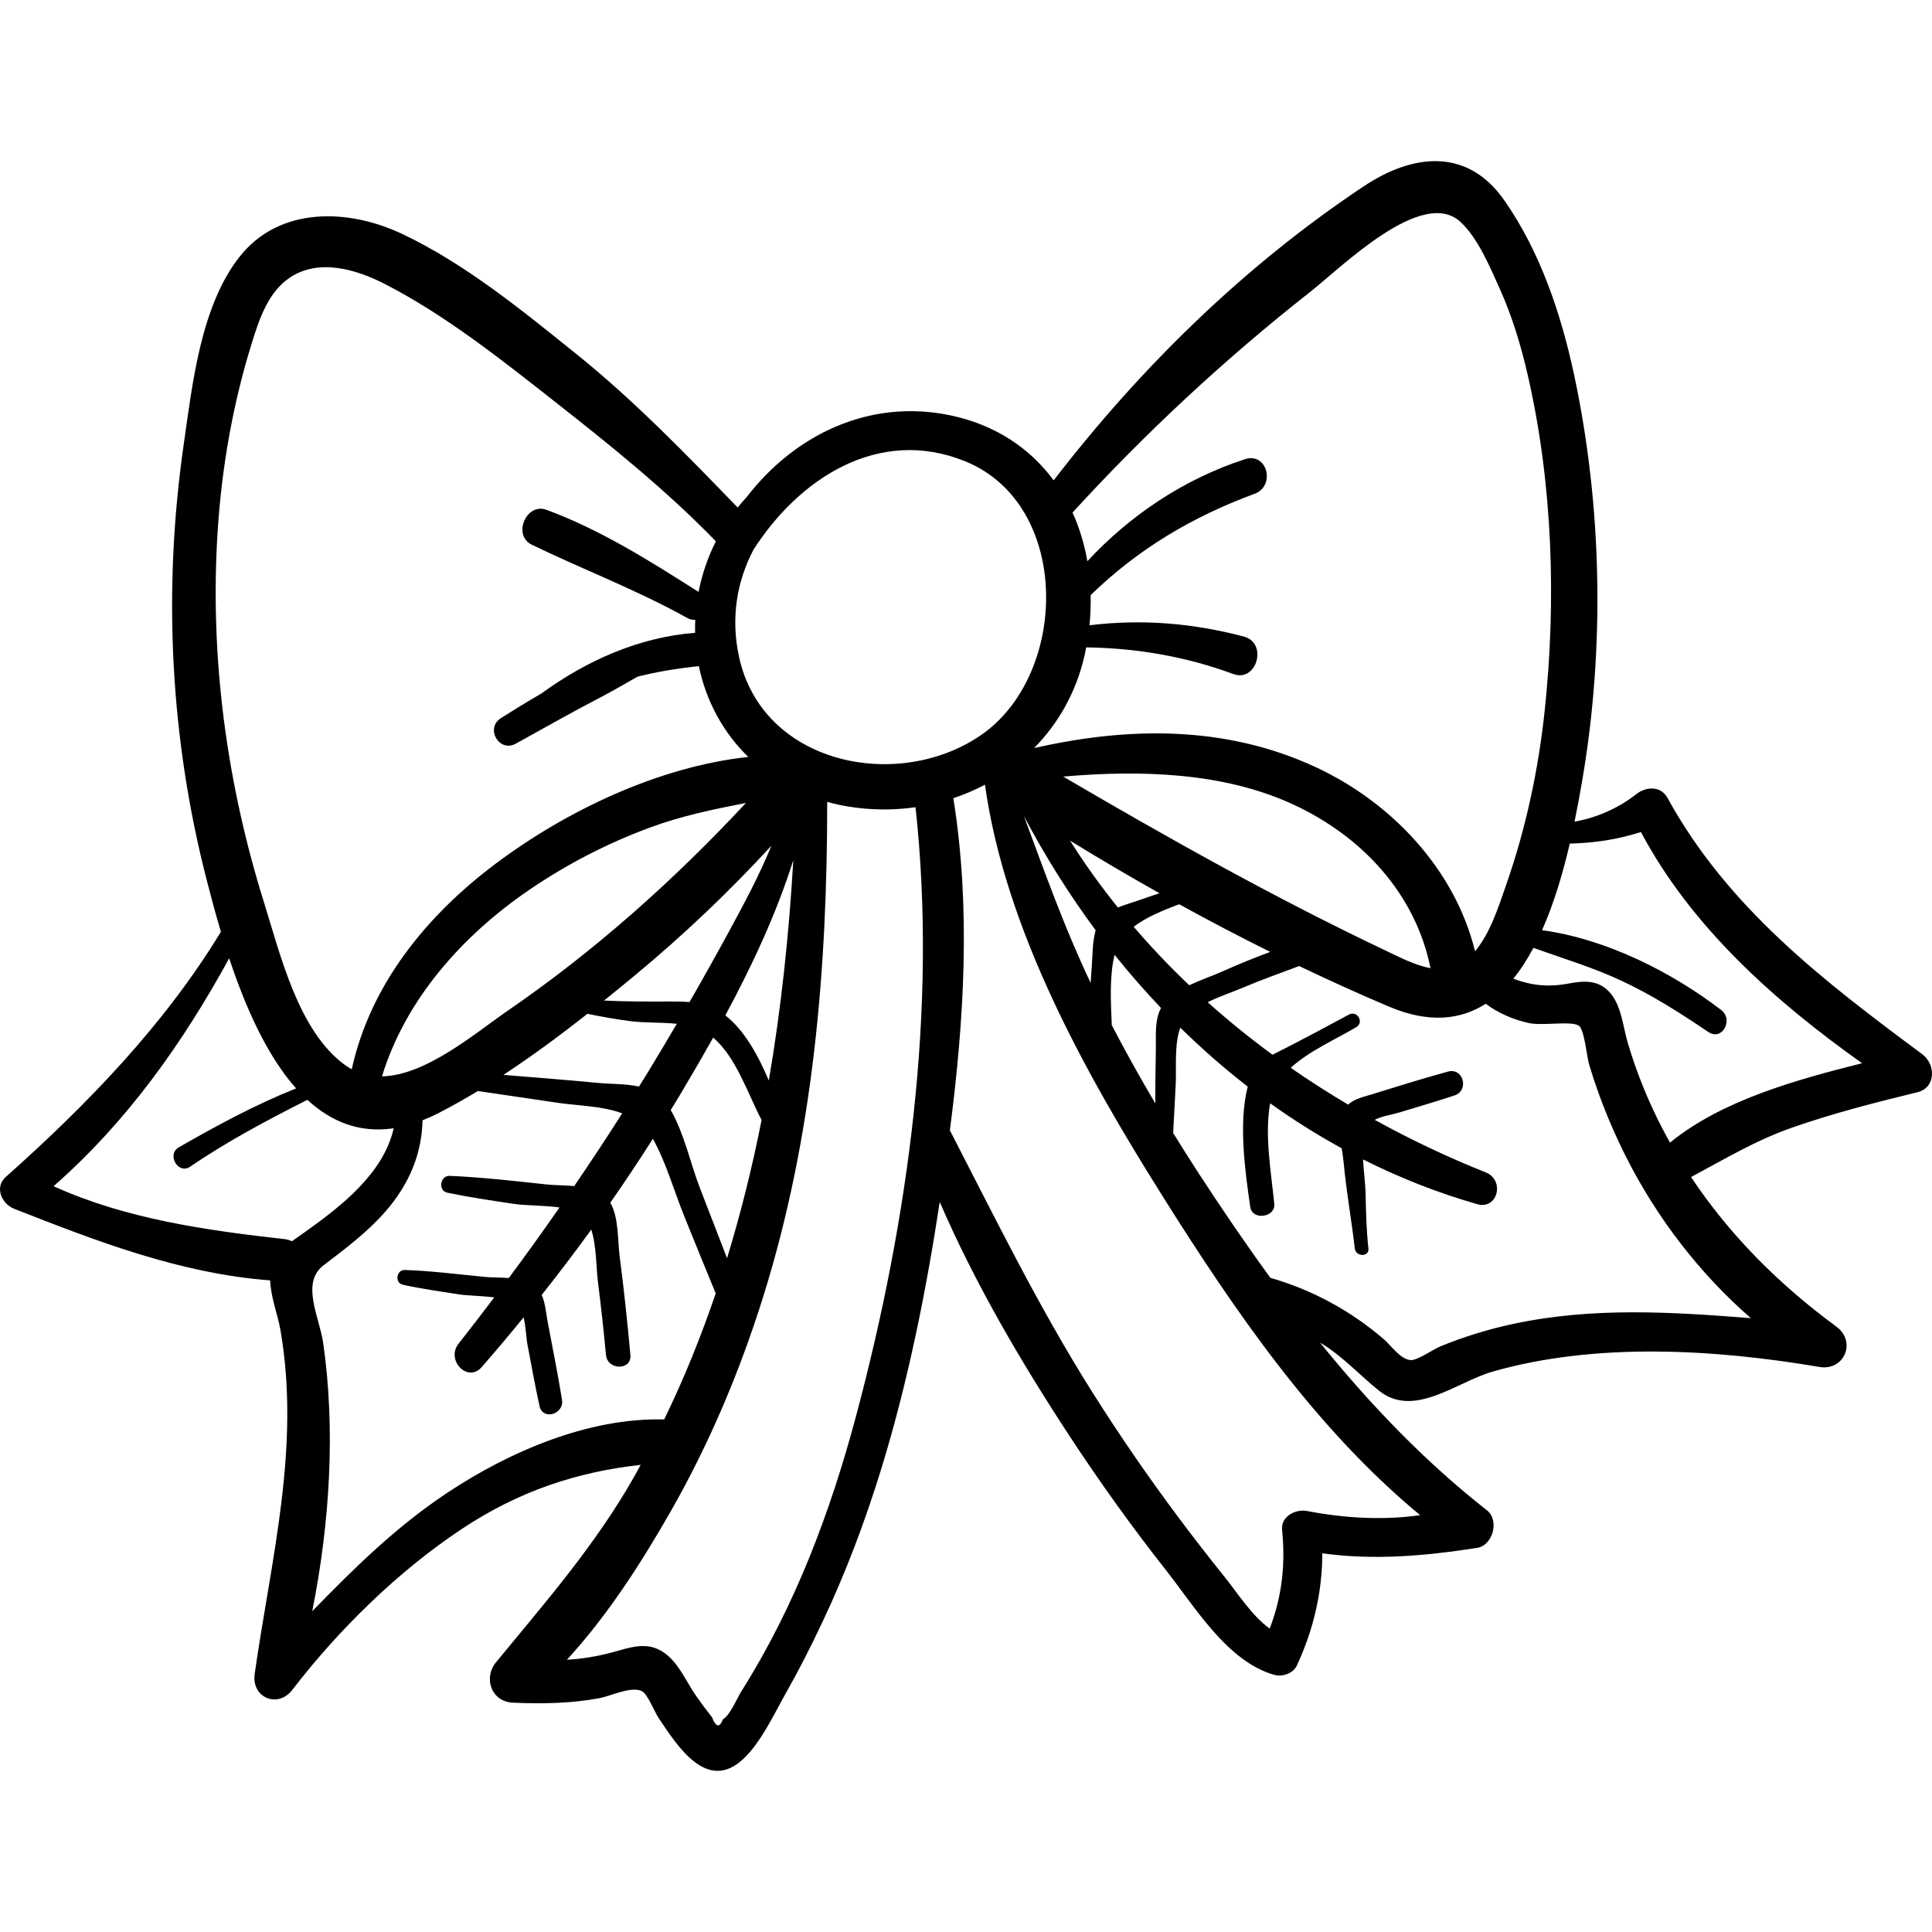 <?xml version="1.0" encoding="iso-8859-1"?>
<!-- Generator: Adobe Illustrator 19.0.0, SVG Export Plug-In . SVG Version: 6.00 Build 0)  -->
<svg version="1.1" id="Capa_1" xmlns="http://www.w3.org/2000/svg" xmlns:xlink="http://www.w3.org/1999/xlink" x="0px" y="0px"
	 viewBox="0 0 512 512" style="enable-background:new 0 0 512 512;" xml:space="preserve">
<g>
	<g>
		<path d="M509.422,279.378c-26.153-19.406-51.568-38.836-67.518-67.924c-1.772-3.232-5.656-3.034-8.184-1.055
			c-4.852,3.8-10.492,6.281-16.444,7.345c0.81-3.96,1.487-7.724,2.06-11.074c5.972-34.971,5.248-72.497-2.155-107.224
			c-3.441-16.141-9.015-32.802-18.573-46.422c-9.803-13.971-24.231-12.308-37.295-3.595c-31.664,21.12-58.919,47.834-82.08,77.868
			c-6.233-8.444-15.398-14.732-27.447-17.243c-21.569-4.495-41.29,5.335-53.814,21.56c-0.862,0.928-1.684,1.894-2.48,2.883
			c-13.765-14.205-27.332-28.276-42.801-40.719c-14.281-11.487-29.491-23.933-46.146-31.8c-14.272-6.741-32.568-7.341-43.129,6.157
			c-10.257,13.11-12.422,33.646-14.722,49.58c-5.587,38.715-3.623,78.082,6.205,115.976c1.025,3.952,2.225,8.469,3.641,13.238
			c-15.012,24.722-35.542,45.869-57.012,64.984c-3.103,2.763-1.031,7.145,2.224,8.425c22.084,8.687,44.023,17.154,67.846,18.981
			c0.13,4.404,2.051,9.256,2.72,13.131c5.376,31.118-2.468,60.614-6.827,91.178c-0.89,6.239,6.11,9.233,9.976,4.206
			c12.344-16.051,28.06-31.46,44.941-42.661c14.983-9.942,30.353-15.09,47.378-16.969c-0.597,1.085-1.179,2.177-1.791,3.254
			c-10.302,18.11-23.387,33.051-36.517,49.026c-3.446,4.193-1.29,10.49,4.449,10.741c7.803,0.341,15.268,0.224,22.972-1.198
			c2.918-0.539,8.38-3.238,11.189-1.869c1.558,0.76,3.336,5.47,4.463,7.15c5.096,7.596,12.881,19.861,22.5,10.759
			c4.772-4.515,8.143-11.967,11.352-17.624c3.374-5.949,6.46-12.063,9.389-18.242c6.276-13.239,11.465-26.985,15.765-40.986
			c7.087-23.073,11.842-46.812,15.483-70.675c9.416,21.734,21.591,42.491,34.485,62.143c8.03,12.239,16.584,24.142,25.639,35.645
			c7.634,9.697,16.116,23.991,28.533,27.527c2.067,0.589,4.995-0.35,5.96-2.425c4.424-9.513,6.754-19.455,6.771-29.782
			c13.795,1.873,26.968,0.723,41.004-1.438c4.21-0.648,5.992-7.32,2.629-9.958c-16.553-12.982-31.047-28.144-44.23-44.438
			c0.11,0.067,0.226,0.122,0.336,0.189c5.791,3.548,10.045,8.329,15.237,12.506c9.308,7.487,20.511-2.245,30.152-5.011
			c27.287-7.829,58.825-5.954,86.568-1.247c6.651,1.128,9.949-6.699,4.51-10.698c-15.132-11.126-28.244-24.224-38.485-39.62
			c8.883-4.746,17.235-9.805,27.023-13.195c10.769-3.73,21.865-6.59,32.932-9.277C513.143,288.237,512.976,282.016,509.422,279.378z
			 M329.606,168.687c-13.618-3.591-27.094-4.662-40.879-2.984c0.266-2.677,0.365-5.345,0.304-7.985
			c12.612-12.264,26.977-20.78,43.44-26.856c5.656-2.087,3.37-11.088-2.529-9.174c-16.021,5.199-30.359,14.743-41.779,27.037
			c-0.794-4.506-2.091-8.849-3.93-12.893c19.267-21.072,40.481-40.799,62.922-58.424c8.211-6.449,29.719-27.972,39.89-18.593
			c4.659,4.296,7.872,12.095,10.422,17.747c3.354,7.435,5.681,15.297,7.492,23.236c6.516,28.567,7.495,59.412,4.405,88.493
			c-1.664,15.665-4.979,31.223-10.178,46.104c-2.058,5.891-4.194,12.771-8.275,17.708c-5.353-21.737-22.177-39.512-42.308-48.84
			c-23.916-11.082-49.662-10.681-74.552-5.011c6.353-6.475,11.087-14.69,13.329-24.358c0.18-0.776,0.312-1.554,0.462-2.332
			c13.369,0.18,26.429,2.421,39.022,7.07C333.036,180.915,336.102,170.401,329.606,168.687z M306.311,278.38
			c-0.107,4.678-0.14,9.356-0.146,14.035c-4.023-6.809-7.881-13.715-11.529-20.732c-0.268-6.091-0.658-13.126,0.748-18.637
			c3.896,4.881,8.012,9.569,12.298,14.086C305.898,270.435,306.394,274.773,306.311,278.38z M283.575,222.777
			c7.778,4.794,15.693,9.439,23.696,13.943c-1.962,0.657-3.922,1.317-5.874,2.005c-1.605,0.566-3.442,1.068-5.158,1.77
			C291.708,234.831,287.447,228.945,283.575,222.777z M290.362,246.532c-0.895,3.058-0.8,6.786-1.032,9.612
			c-0.118,1.443-0.212,2.886-0.297,4.328c-6.885-14.446-12.165-29.316-17.688-44.21
			C276.923,226.817,283.277,236.962,290.362,246.532z M300.439,245.602c3.376-2.575,7.901-4.428,12.076-5.956
			c7.95,4.38,15.997,8.589,24.109,12.619c-4.356,1.602-8.649,3.388-12.88,5.268c-2.468,1.097-5.642,2.174-8.582,3.565
			C309.995,256.182,305.074,251.016,300.439,245.602z M281.762,205.805c20.635-1.8,42.582-1.129,61.021,7.418
			c18.186,8.43,32.347,23.637,36.315,43.348c-4.076-0.729-8.262-2.935-12.191-4.802C337.715,237.899,309.62,222.12,281.762,205.805z
			 M57.692,140.588c1.093-16.815,4.022-33.571,9.04-49.671c1.974-6.333,4.338-13.563,10.149-17.395
			c7.763-5.119,17.631-2.098,25.212,1.796c15.837,8.135,30.686,19.917,44.641,30.882c14.811,11.638,29.777,23.64,42.906,37.18
			c0.025,0.026,0.053,0.041,0.079,0.066c-2.042,4.039-3.604,8.443-4.556,13.243c-0.012,0.061-0.019,0.121-0.031,0.182
			c-12.839-8.164-25.973-16.484-40.32-21.769c-5.342-1.968-9.053,6.747-3.898,9.245c13.68,6.627,27.875,11.988,41.196,19.411
			c0.745,0.415,1.468,0.551,2.136,0.497c-0.057,1.156-0.059,2.301-0.036,3.44c-14.893,1.186-28.772,7.357-40.755,16.107
			c-3.7,2.134-7.282,4.341-10.699,6.504c-4.254,2.693-0.478,9.223,3.956,6.768c7.676-4.249,15.301-8.588,23.095-12.62
			c2.809-1.453,5.91-3.326,9.145-5.125c5.267-1.333,10.701-2.227,16.261-2.788c1.902,9.268,6.447,17.592,13.083,24.056
			c-23.922,2.581-48.493,14.423-67.068,28.385c-18.233,13.705-33.099,31.974-38.005,54.38c-0.605-0.329-1.204-0.688-1.791-1.115
			c-12.381-8.991-17.152-29.304-21.476-43.123C60.01,207.33,55.53,173.865,57.692,140.588z M155.679,268.674
			c3.84,0.775,7.693,1.481,11.586,1.964c3.706,0.459,8.06,0.26,12.098,0.683c-2.559,4.364-5.144,8.714-7.784,13.029
			c-0.736,1.204-1.493,2.395-2.237,3.595c-3.566-0.766-7.574-0.647-10.817-0.958c-8.365-0.802-16.744-1.445-25.12-2.133
			C141.06,279.833,148.493,274.334,155.679,268.674z M101.232,285.253c6.271-20.496,21.359-37.343,38.904-49.348
			c9.96-6.814,20.756-12.398,32.075-16.583c8.401-3.106,16.881-4.855,25.47-6.532c-19.075,20.467-39.925,39.108-63.043,54.997
			C126.01,273.719,112.96,285,101.232,285.253z M180.543,289.589c2.849-4.801,5.685-9.67,8.444-14.608
			c6.011,5.042,9.148,14.749,12.837,21.84c-2.441,12.372-5.479,24.597-9.146,36.612c-2.404-6.239-4.827-12.47-7.237-18.706
			c-2.368-6.126-4.191-14.536-7.693-20.553C178.679,292.646,179.629,291.13,180.543,289.589z M192.218,269.086
			c7.113-13.212,13.517-26.911,18.016-41.128c-1.135,19.517-3.179,39.091-6.492,58.403
			C200.929,279.661,197.242,272.998,192.218,269.086z M192.979,247.239c-3.343,6.15-6.762,12.259-10.255,18.325
			c-1.829-0.161-3.708-0.16-5.63-0.153c-5.701,0.02-11.356,0.034-17.012-0.258c2.763-2.225,5.502-4.457,8.189-6.685
			c12.806-10.617,24.896-22.081,36.144-34.328C201.191,232.098,197.055,239.74,192.979,247.239z M77.371,328.945
			c-0.583-0.274-1.222-0.485-1.952-0.567c-20.701-2.317-42.073-5.323-61.223-14.018c19.445-17.071,34.173-37.818,46.546-60.406
			c4.124,12.448,9.784,25.569,17.731,34.482c-10.795,4.309-20.973,9.811-31.078,15.614c-3.345,1.921-0.141,7.292,3.003,5.137
			c9.852-6.752,20.421-12.32,31.057-17.718c6.244,5.739,13.766,8.902,22.876,7.533c-2.674,11.97-13.918,20.674-23.688,27.631
			C79.572,327.396,78.451,328.148,77.371,328.945z M118.524,395.609c-13.51,8.965-24.715,19.998-35.78,31.385
			c4.684-23.373,6.212-48.301,2.885-71.196c-0.976-6.716-5.979-15.825,0.099-20.463c5.799-4.425,11.677-8.814,16.485-14.35
			c6.214-7.154,9.578-15.171,9.759-24.092c1.419-0.558,2.868-1.205,4.355-1.972c3.484-1.797,6.925-3.739,10.325-5.792
			c7.079,1.024,14.147,2.116,21.226,3.137c5.419,0.781,11.773,0.826,17.015,2.779c-4.132,6.494-8.38,12.915-12.717,19.276
			c-2.616-0.22-5.243-0.208-7.202-0.419c-8.579-0.924-17.196-1.918-25.819-2.285c-2.527-0.108-3.13,3.937-0.604,4.461
			c5.801,1.204,11.685,2.075,17.544,2.956c3.059,0.46,8.012,0.387,12.187,0.952c-4.383,6.302-8.865,12.535-13.439,18.699
			c-2.293-0.157-4.612-0.12-6.324-0.287c-7.062-0.687-14.156-1.595-21.246-1.841c-2.218-0.077-2.736,3.42-0.529,3.908
			c4.951,1.094,9.988,1.783,14.996,2.575c1.861,0.294,5.78,0.368,9.243,0.773c-3.122,4.133-6.27,8.245-9.476,12.31
			c-3.388,4.296,2.396,10.454,6.158,6.159c3.785-4.32,7.465-8.723,11.095-13.166c0.593,2.459,0.674,5.407,1.049,7.366
			c1.027,5.373,1.99,10.764,3.158,16.108c0.863,3.951,6.59,2.21,5.969-1.646c-1.108-6.879-2.5-13.717-3.788-20.565
			c-0.43-2.285-0.614-5.002-1.588-7.201c4.5-5.684,8.887-11.454,13.132-17.327c1.398,4.313,1.32,10.379,1.725,13.537
			c0.842,6.552,1.548,13.117,2.175,19.693c0.391,4.105,6.851,4.158,6.472,0c-0.798-8.764-1.726-17.513-2.862-26.24
			c-0.529-4.061-0.195-10.216-2.467-14.109c3.874-5.567,7.643-11.21,11.283-16.939c3.538,6.311,5.666,14.006,8.389,20.704
			c2.747,6.757,5.47,13.526,8.264,20.264c-3.871,11.398-8.39,22.578-13.652,33.404C155.84,375.648,134.859,384.768,118.524,395.609z
			 M226.903,375.112c-6.837,25.633-16.245,50.637-30.454,73.142c-1.034,1.638-3.024,6.403-4.864,7.367
			c-0.887,2.335-1.86,2.145-2.922-0.569c-1.443-1.811-2.827-3.666-4.152-5.565c-2.66-3.786-4.622-8.813-8.515-11.51
			c-4.6-3.188-9.043-1.336-14.029-0.014c-3.843,1.019-7.775,1.67-11.725,1.881c10.821-11.751,19.855-25.921,27.523-39.355
			c10.231-17.926,18.299-37.086,24.466-56.771c13.369-42.671,16.982-86.796,16.988-131.212c1.794,0.499,3.633,0.918,5.528,1.229
			c6.038,0.989,12.066,1.022,17.876,0.186C248.466,267.378,240.673,323.482,226.903,375.112z M195.883,174.214
			c-2.302-10.431-0.595-20.125,3.766-28.486c12.03-18.845,33.16-32.795,56.107-23.491c28.341,11.49,27.566,56.82,3.955,72.756
			C237.647,209.885,202.126,202.51,195.883,174.214z M376.361,401.537c-9.938,1.418-20.254,0.767-29.995-1.107
			c-2.988-0.575-6.969,1.395-6.598,5.026c0.938,9.173-0.054,17.758-3.286,26.139c-4.75-3.421-8.641-9.582-11.897-13.63
			c-4.14-5.147-8.193-10.367-12.151-15.656c-8.181-10.931-15.918-22.193-23.193-33.746c-14.015-22.256-25.477-45.691-37.511-69.01
			c3.787-29.26,5.576-58.813,0.921-88.017c2.897-0.971,5.698-2.171,8.373-3.586c5.421,38.577,26.58,76.413,46.947,108.839
			C327.057,347.174,348.398,378.432,376.361,401.537z M463.979,349.318c-21.005-1.632-41.774-2.986-62.893,1.515
			c-6.645,1.416-13.119,3.399-19.401,5.988c-1.954,0.805-6.175,3.825-7.958,3.612c-2.735-0.327-5.077-3.886-7.05-5.574
			c-8.842-7.565-18.901-13.024-30.014-16.223c-6.569-9.017-12.845-18.25-18.913-27.561c-2.331-3.577-4.608-7.191-6.85-10.825
			c0.208-4.161,0.421-8.321,0.659-12.481c0.254-4.445-0.445-10.994,1.242-15.425c5.648,5.554,11.608,10.772,17.855,15.618
			c-2.477,9.751-0.701,22.41,0.682,31.935c0.519,3.574,6.713,2.771,6.356-0.86c-0.819-8.327-2.619-18.274-1.093-26.657
			c6.069,4.346,12.399,8.335,18.971,11.934c0.201,1.393,0.409,2.705,0.509,3.792c0.701,7.631,2.082,15.133,2.949,22.741
			c0.26,2.287,3.881,2.313,3.618,0c-0.553-4.86-0.643-9.721-0.756-14.605c-0.055-2.374-0.493-5.738-0.673-8.987
			c9.59,4.819,19.665,8.829,30.225,11.85c5.518,1.579,7.392-6.373,2.315-8.398c-10.049-4.008-19.9-8.676-29.442-13.936
			c1.777-0.975,4.163-1.24,6.773-2.031c4.795-1.453,9.607-2.855,14.361-4.436c3.972-1.32,2.361-7.443-1.742-6.318
			c-6.757,1.852-13.465,3.946-20.157,6.024c-2.207,0.685-4.614,1.187-6.292,2.721c-5.177-3.074-10.26-6.311-15.199-9.755
			c4.933-4.525,12.107-7.627,17.377-10.776c2.136-1.276,0.24-4.511-1.948-3.332c-5.628,3.033-11.257,6.053-16.946,8.969
			c-1.159,0.594-2.269,1.127-3.313,1.687c-5.949-4.371-11.693-9.014-17.184-13.929c3.125-1.547,6.626-2.701,9.343-3.857
			c4.91-2.089,9.915-3.866,14.904-5.73c7.9,3.786,15.857,7.395,23.858,10.777c10.57,4.468,18.924,3.482,25.582-0.775
			c3.343,2.495,7.277,4.192,11.388,5.101c3.758,0.831,11.663-0.703,13.395,0.797c1.385,1.198,2.028,8.228,2.601,10.152
			c0.746,2.509,1.566,4.997,2.454,7.46c2.097,5.814,4.555,11.52,7.337,17.039C438.989,322.584,450.308,337.411,463.979,349.318z
			 M442.568,302.807c-1.485-2.659-2.894-5.378-4.213-8.165c-2.773-5.858-5.079-11.927-6.939-18.136
			c-1.314-4.385-1.707-10.226-4.981-13.68c-3.067-3.236-6.806-2.919-10.831-2.164c-5.483,1.028-10.029,0.424-14.561-1.3
			c1.975-2.426,3.74-5.188,5.33-8.165c7.823,2.792,15.718,5.162,23.307,8.698c8.156,3.8,15.597,8.564,23.038,13.59
			c3.681,2.486,6.76-3.262,3.408-5.831c-13.174-10.097-30.527-18.838-47.47-21.144c3.212-7.21,5.569-15.276,7.354-22.952
			c6.464-0.157,12.587-1.054,18.858-3.062c13.347,25.145,35.448,44.826,58.603,61.27
			C475.866,286.185,456.248,291.625,442.568,302.807z"/>
	</g>
</g>
<g>
</g>
<g>
</g>
<g>
</g>
<g>
</g>
<g>
</g>
<g>
</g>
<g>
</g>
<g>
</g>
<g>
</g>
<g>
</g>
<g>
</g>
<g>
</g>
<g>
</g>
<g>
</g>
<g>
</g>
</svg>
